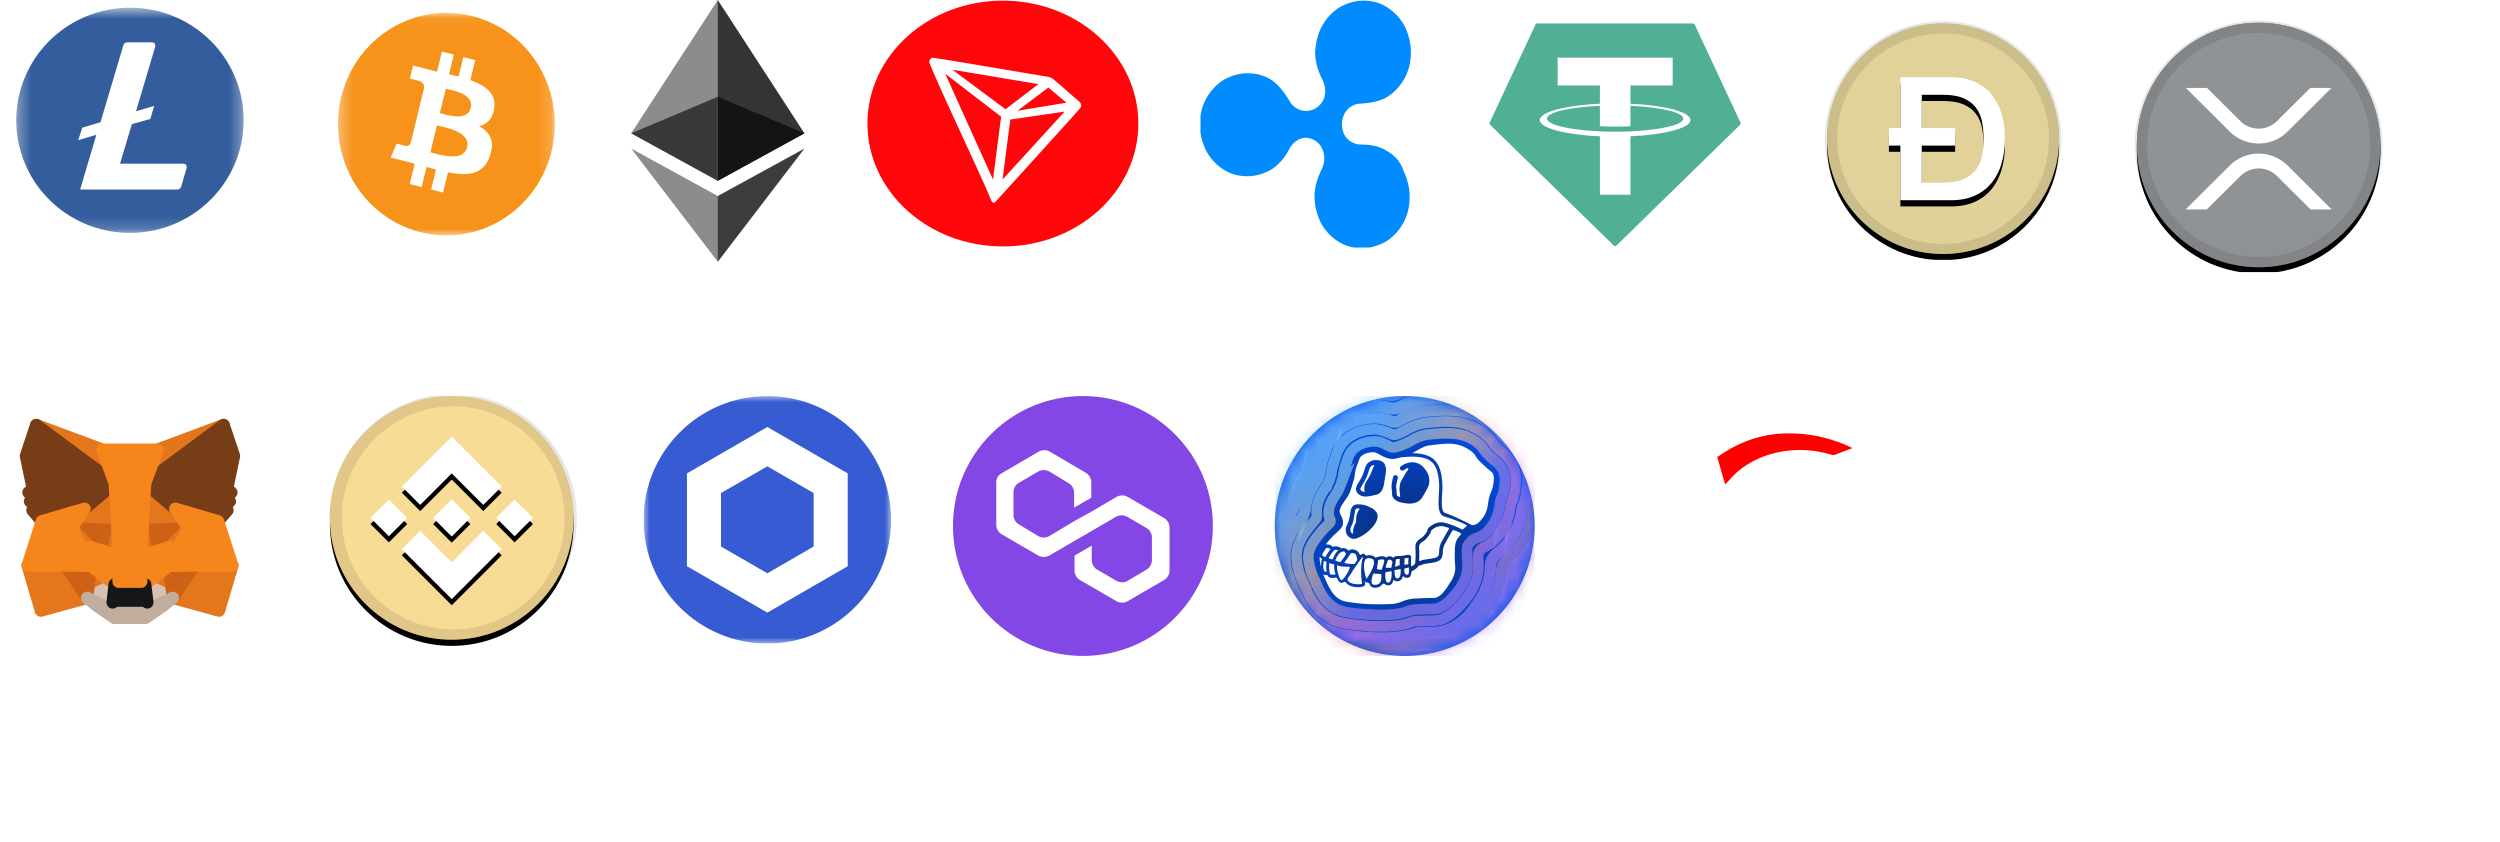 <svg xmlns="http://www.w3.org/2000/svg" width="202" height="68" fill="none"><mask id="a" width="19" height="19" x="1" y="0" maskUnits="userSpaceOnUse" style="mask-type:luminance"><path fill="#fff" d="M19.688.624H1.313V18.82h18.375V.624Z"/></mask><g mask="url(#a)"><path fill="#fff" d="M10.5 17.835c4.525 0 8.193-3.633 8.193-8.113 0-4.48-3.668-8.113-8.193-8.113-4.525 0-8.193 3.632-8.193 8.113 0 4.48 3.668 8.113 8.193 8.113Z"/><path fill="#345D9D" d="M10.5.624a9.252 9.252 0 0 0-5.104 1.533A9.118 9.118 0 0 0 2.012 6.24a9.015 9.015 0 0 0-.523 5.257 9.07 9.07 0 0 0 2.514 4.658 9.217 9.217 0 0 0 4.705 2.49c1.782.35 3.63.17 5.308-.518a9.169 9.169 0 0 0 4.123-3.35 9.034 9.034 0 0 0 1.549-5.055A8.995 8.995 0 0 0 19 6.248 9.065 9.065 0 0 0 17.023 3.3a9.166 9.166 0 0 0-2.966-1.975 9.24 9.24 0 0 0-3.504-.7H10.5Zm.156 9.406-.957 3.194h5.117a.259.259 0 0 1 .267.247v.084l-.445 1.52a.334.334 0 0 1-.334.242h-7.83l1.312-4.428-1.468.44.333-1.012 1.469-.44 1.846-6.213a.332.332 0 0 1 .334-.242h1.98a.26.26 0 0 1 .244.15c.014.03.022.063.023.096v.084l-1.558 5.243 1.469-.44-.312 1.057-1.49.418Z"/></g><mask id="b" width="18" height="19" x="27" y="1" maskUnits="userSpaceOnUse" style="mask-type:luminance"><path fill="#fff" d="M44.831 1.035H27.304v17.986h17.527V1.035Z"/></mask><g mask="url(#b)"><path fill="#F7931A" d="M44.57 12.204c-1.171 4.818-5.927 7.75-10.623 6.548-4.694-1.2-7.551-6.08-6.38-10.898 1.17-4.819 5.925-7.75 10.62-6.55 4.695 1.201 7.553 6.082 6.382 10.9Z"/><path fill="#fff" d="M39.933 8.747c.174-1.197-.714-1.84-1.928-2.27l.394-1.62-.962-.246-.383 1.578a39.071 39.071 0 0 0-.771-.186l.386-1.589-.961-.246-.394 1.62c-.21-.048-.415-.096-.614-.147v-.005l-1.326-.34-.255 1.054s.713.168.698.178c.39.1.46.364.448.574l-.448 1.847a.77.77 0 0 1 .1.033l-.102-.026-.629 2.587c-.047.122-.168.304-.44.235.009.014-.7-.18-.7-.18l-.477 1.13 1.251.32c.233.06.462.123.686.182l-.398 1.64.96.246.395-1.623c.262.073.517.14.766.204l-.392 1.615.961.246.398-1.637c1.64.319 2.873.19 3.393-1.332.418-1.225-.021-1.932-.884-2.393.628-.149 1.101-.573 1.228-1.45Zm-2.198 3.162c-.297 1.225-2.308.563-2.96.397l.528-2.173c.652.167 2.743.498 2.432 1.776Zm.298-3.18c-.272 1.115-1.945.549-2.488.41l.479-1.97c.543.138 2.291.398 2.009 1.56Z"/></g><g clip-path="url(#c)"><path fill="#343434" d="m57.998 0-.153.482v13.984l.153.142 6.998-3.837L57.998 0Z"/><path fill="#8C8C8C" d="M57.998 0 51 10.77l6.998 3.838V0Z"/><path fill="#3C3C3B" d="m57.998 15.837-.086.097v4.982l.086.233L65 12.002l-7.002 3.835Z"/><path fill="#8C8C8C" d="M57.998 21.149v-5.312L51 12.002l6.998 9.147Z"/><path fill="#141414" d="m57.998 14.608 6.998-3.837-6.998-2.95v6.787Z"/><path fill="#393939" d="m51 10.77 6.998 3.838V7.82L51 10.77Z"/></g><g clip-path="url(#d)"><path fill="#FF060A" d="M81.033 19.912c6.047 0 10.945-4.447 10.945-9.93S87.08.052 81.033.052c-6.047 0-10.945 4.447-10.945 9.93s4.902 9.93 10.945 9.93Z"/><path fill="#fff" d="M87.189 8.199c-.604-.508-1.443-1.282-2.122-1.83l-.042-.024a.896.896 0 0 0-.222-.115c-1.644-.278-9.293-1.577-9.44-1.56a.292.292 0 0 0-.117.039l-.038.028a.397.397 0 0 0-.105.155l-.008.023v.152c.86 2.175 4.26 9.298 4.931 10.974.042.115.118.329.26.34h.034c.075 0 .403-.392.403-.392s5.841-6.424 6.433-7.107c.075-.083.142-.175.2-.27a.368.368 0 0 0-.02-.222.504.504 0 0 0-.147-.191Zm-4.973.75 2.49-1.874 1.464 1.223-3.954.651Zm-.97-.123-4.29-3.192 6.945 1.163-2.654 2.03Zm.386.834 4.391-.643-5.02 5.49.63-4.847Zm-5.258-3.704L80.89 9.43l-.654 5.082-3.862-8.556Z"/></g><g clip-path="url(#e)"><path fill="#008CFF" d="M112.078 12.213c-.64-.426-1.379-.533-2.119-.533-.591 0-1.527-.427-1.527-1.653 0-.427.148-.854.443-1.174.296-.32.69-.48 1.084-.48.74-.053 1.479-.16 2.119-.533a4.146 4.146 0 0 0 1.429-1.547c.345-.64.493-1.333.493-2.08 0-.746-.197-1.44-.493-2.08a4.146 4.146 0 0 0-1.429-1.546c-.591-.374-1.232-.534-1.922-.534-.689 0-1.33.214-1.921.534a4.146 4.146 0 0 0-1.429 1.546c-.345.64-.493 1.334-.542 2.08 0 .8.246 1.547.591 2.24.296.587.444 1.654-.542 2.294a1.528 1.528 0 0 1-1.183.16 1.504 1.504 0 0 1-.936-.747c-.394-.64-.838-1.28-1.478-1.707-.591-.373-1.232-.533-1.922-.533s-1.33.213-1.922.533A4.152 4.152 0 0 0 97.443 8c-.344.64-.492 1.333-.492 2.08 0 .747.197 1.44.492 2.08.345.64.838 1.173 1.43 1.547.59.373 1.231.533 1.921.533s1.331-.213 1.922-.533A4.349 4.349 0 0 0 104.194 12c.296-.533 1.084-1.227 2.07-.64.345.213.591.587.69 1.013.098.427.049.854-.148 1.28-.345.694-.592 1.44-.592 2.24 0 .747.198 1.44.493 2.08.345.64.838 1.174 1.429 1.547.591.373 1.232.533 1.922.533s1.33-.213 1.922-.533a4.154 4.154 0 0 0 1.429-1.547c.345-.64.492-1.333.492-2.08 0-.746-.197-1.44-.492-2.08a2.78 2.78 0 0 0-1.331-1.6Z"/></g><path fill="#50AF95" fill-rule="evenodd" d="m124.069 1.982-3.701 7.922a.155.155 0 0 0-.012.095.146.146 0 0 0 .045.084l9.994 9.76a.15.15 0 0 0 .211 0l9.994-9.76a.159.159 0 0 0 .045-.084.163.163 0 0 0-.013-.094l-3.701-7.922a.146.146 0 0 0-.136-.089h-12.589a.144.144 0 0 0-.081.023.147.147 0 0 0-.056.065Z" clip-rule="evenodd"/><path fill="#fff" fill-rule="evenodd" d="M131.739 10.614c-.07.005-.427.026-1.224.026-.635 0-1.085-.019-1.243-.026-2.451-.107-4.28-.528-4.28-1.032s1.829-.925 4.28-1.033v1.645c.16.012.619.039 1.254.039.761 0 1.142-.032 1.21-.038V8.55c2.446.108 4.271.529 4.271 1.032s-1.824.924-4.271 1.031h.003Zm0-2.234V6.907h3.413V4.662h-9.293v2.245h3.412V8.38c-2.773.126-4.859.669-4.859 1.319 0 .65 2.086 1.191 4.859 1.318v4.718h2.467v-4.72c2.768-.126 4.85-.668 4.85-1.317 0-.65-2.081-1.191-4.85-1.318h.001Z" clip-rule="evenodd"/><g clip-path="url(#f)"><g filter="url(#g)"><path fill="#000" d="M157 20.523c5.178 0 9.375-4.17 9.375-9.314S162.178 1.896 157 1.896s-9.375 4.17-9.375 9.313c0 5.144 4.197 9.314 9.375 9.314Z"/></g><path fill="#C3A634" d="M157 20.523c5.178 0 9.375-4.17 9.375-9.314S162.178 1.896 157 1.896s-9.375 4.17-9.375 9.313c0 5.144 4.197 9.314 9.375 9.314Z"/><path fill="url(#h)" d="M157 20.523c5.178 0 9.375-4.17 9.375-9.314S162.178 1.896 157 1.896s-9.375 4.17-9.375 9.313c0 5.144 4.197 9.314 9.375 9.314Z" style="mix-blend-mode:soft-light"/><path stroke="#000" stroke-opacity=".097" d="M157 20.212c5.005 0 9.062-4.03 9.062-9.003 0-4.972-4.057-9.003-9.062-9.003-5.005 0-9.062 4.03-9.062 9.003 0 4.972 4.057 9.003 9.062 9.003Z"/><g filter="url(#i)"><path fill="#000" d="M155.28 10.347h2.696v1.419h-2.696v2.991h1.701c.673 0 1.223-.09 1.652-.271.429-.181.765-.432 1.009-.752.245-.32.411-.695.498-1.127.088-.43.132-.897.132-1.398 0-.5-.044-.967-.132-1.398a2.704 2.704 0 0 0-.498-1.127c-.244-.32-.58-.57-1.009-.752-.429-.18-.979-.27-1.652-.27h-1.701v2.685Zm-1.729 1.419h-.926v-1.42h.926V6.243h4.093c.756 0 1.411.13 1.964.39a3.65 3.65 0 0 1 1.355 1.064c.35.45.611.976.781 1.58a7.06 7.06 0 0 1 .256 1.933 7.06 7.06 0 0 1-.256 1.934 4.555 4.555 0 0 1-.781 1.58 3.65 3.65 0 0 1-1.355 1.064c-.553.26-1.208.39-1.964.39h-4.093v-4.411Z"/></g><path fill="#fff" d="M155.28 10.347h2.696v1.419h-2.696v2.991h1.701c.673 0 1.223-.09 1.652-.271.429-.181.765-.432 1.009-.752.245-.32.411-.695.498-1.127.088-.43.132-.897.132-1.398 0-.5-.044-.967-.132-1.398a2.704 2.704 0 0 0-.498-1.127c-.244-.32-.58-.57-1.009-.752-.429-.18-.979-.27-1.652-.27h-1.701v2.685Zm-1.729 1.419h-.926v-1.42h.926V6.243h4.093c.756 0 1.411.13 1.964.39a3.65 3.65 0 0 1 1.355 1.064c.35.45.611.976.781 1.58a7.06 7.06 0 0 1 .256 1.933 7.06 7.06 0 0 1-.256 1.934 4.555 4.555 0 0 1-.781 1.58 3.65 3.65 0 0 1-1.355 1.064c-.553.26-1.208.39-1.964.39h-4.093v-4.411Z"/></g><g clip-path="url(#j)"><g filter="url(#k)"><path fill="#000" d="M182.5 21.599c5.437 0 9.844-4.425 9.844-9.883 0-5.458-4.407-9.883-9.844-9.883-5.437 0-9.844 4.425-9.844 9.883 0 5.458 4.407 9.883 9.844 9.883Z"/></g><path fill="#23292F" d="M182.5 21.599c5.437 0 9.844-4.425 9.844-9.883 0-5.458-4.407-9.883-9.844-9.883-5.437 0-9.844 4.425-9.844 9.883 0 5.458 4.407 9.883 9.844 9.883Z"/><path fill="url(#l)" d="M182.5 21.599c5.437 0 9.844-4.425 9.844-9.883 0-5.458-4.407-9.883-9.844-9.883-5.437 0-9.844 4.425-9.844 9.883 0 5.458 4.407 9.883 9.844 9.883Z" style="mix-blend-mode:soft-light"/><path stroke="#000" stroke-opacity=".097" d="M182.5 21.27c5.255 0 9.516-4.278 9.516-9.554 0-5.276-4.261-9.553-9.516-9.553s-9.516 4.277-9.516 9.553c0 5.276 4.261 9.554 9.516 9.554Z"/><path fill="#fff" d="M186.676 7.104h1.707l-3.553 3.533a3.31 3.31 0 0 1-4.66 0l-3.555-3.533h1.709l2.7 2.683c.814.81 2.136.81 2.95 0l2.702-2.683ZM178.303 16.925h-1.709l3.576-3.553a3.31 3.31 0 0 1 4.66 0l3.576 3.553h-1.709l-2.72-2.705a2.094 2.094 0 0 0-2.951 0l-2.723 2.705Z"/></g><path fill="#E2761B" stroke="#E2761B" stroke-linecap="round" stroke-linejoin="round" d="m18.067 34.34-6.559 4.871 1.213-2.874 5.346-1.997Z"/><path fill="#E4761B" stroke="#E4761B" stroke-linecap="round" stroke-linejoin="round" d="m2.926 34.34 6.506 4.917-1.153-2.92-5.353-1.997Zm12.781 11.29-1.747 2.677 3.738 1.028 1.074-3.645-3.065-.06Zm-13.473.06 1.068 3.645 3.737-1.028-1.746-2.676-3.059.06Z"/><path fill="#E4761B" stroke="#E4761B" stroke-linecap="round" stroke-linejoin="round" d="m6.829 41.11-1.042 1.575 3.711.164-.132-3.987-2.537 2.247Zm7.336 0-2.57-2.295-.087 4.034 3.705-.164-1.048-1.576Zm-7.126 7.197 2.228-1.088-1.924-1.502-.304 2.59Zm4.687-1.088 2.234 1.088-.31-2.59-1.924 1.502Z"/><path fill="#D7C1B3" stroke="#D7C1B3" stroke-linecap="round" stroke-linejoin="round" d="m13.96 48.307-2.234-1.088.178 1.457-.02.613 2.076-.982Zm-6.92 0 2.076.982-.013-.613.164-1.457-2.227 1.088Z"/><path fill="#233447" stroke="#233447" stroke-linecap="round" stroke-linejoin="round" d="m9.149 44.754-1.859-.547 1.312-.6.547 1.147Zm2.696 0 .547-1.147 1.318.6-1.865.547Z"/><path fill="#CD6116" stroke="#CD6116" stroke-linecap="round" stroke-linejoin="round" d="m7.04 48.307.316-2.676-2.063.06 1.747 2.616Zm6.604-2.676.317 2.676 1.746-2.617-2.063-.06Zm1.569-2.946-3.704.164.342 1.905.547-1.147 1.319.6 1.496-1.522ZM7.29 44.207l1.318-.6.54 1.147.35-1.905-3.71-.164 1.502 1.522Z"/><path fill="#E4751F" stroke="#E4751F" stroke-linecap="round" stroke-linejoin="round" d="m5.787 42.685 1.556 3.032-.053-1.51-1.503-1.522Zm7.93 1.522-.066 1.51 1.562-3.032-1.496 1.522ZM9.497 42.85l-.35 1.905.436 2.248.099-2.96-.185-1.193Zm2.01 0-.178 1.187.08 2.966.441-2.248-.343-1.905Z"/><path fill="#F6851B" stroke="#F6851B" stroke-linecap="round" stroke-linejoin="round" d="m11.851 44.754-.441 2.248.316.217 1.925-1.502.066-1.51-1.866.547Zm-4.561-.547.053 1.51 1.924 1.502.317-.217-.435-2.248-1.859-.547Z"/><path fill="#C0AD9E" stroke="#C0AD9E" stroke-linecap="round" stroke-linejoin="round" d="m11.884 49.29.02-.614-.165-.145H9.254l-.151.145.013.613-2.076-.982.725.593 1.47 1.022h2.524l1.476-1.022.726-.593-2.077.982Z"/><path fill="#161616" stroke="#161616" stroke-linecap="round" stroke-linejoin="round" d="m11.726 47.22-.317-.218H9.585l-.317.217-.164 1.457.151-.145h2.485l.165.145-.178-1.457Z"/><path fill="#763D16" stroke="#763D16" stroke-linecap="round" stroke-linejoin="round" d="m18.344 39.527.56-2.689-.837-2.498-6.34 4.706 2.438 2.063 3.447 1.009.765-.89-.33-.237.527-.481-.408-.317.527-.402-.35-.264ZM2.096 36.838l.56 2.69-.355.263.527.402-.402.317.527.48-.33.238.758.89 3.448-1.009 2.439-2.063-6.341-4.706-.83 2.498Z"/><path fill="#F6851B" stroke="#F6851B" stroke-linecap="round" stroke-linejoin="round" d="m17.612 42.118-3.447-1.009 1.048 1.576-1.562 3.032 2.056-.027h3.065l-1.16-3.572ZM6.829 41.109 3.38 42.118 2.234 45.69h3.059l2.05.027-1.556-3.032 1.042-1.576Zm4.68 1.74.217-3.803 1.002-2.709h-4.45l.99 2.71.23 3.802.08 1.2.006 2.953h1.825l.014-2.953.085-1.2Z"/><g clip-path="url(#m)"><g filter="url(#n)"><path fill="#000" d="M36.5 51.688c5.437 0 9.844-4.408 9.844-9.844 0-5.437-4.407-9.844-9.844-9.844-5.437 0-9.844 4.407-9.844 9.844 0 5.436 4.407 9.843 9.844 9.843Z"/></g><path fill="#F3BA2F" d="M36.5 51.688c5.437 0 9.844-4.408 9.844-9.844 0-5.437-4.407-9.844-9.844-9.844-5.437 0-9.844 4.407-9.844 9.844 0 5.436 4.407 9.843 9.844 9.843Z"/><path fill="url(#o)" d="M36.5 51.688c5.437 0 9.844-4.408 9.844-9.844 0-5.437-4.407-9.844-9.844-9.844-5.437 0-9.844 4.407-9.844 9.844 0 5.436 4.407 9.843 9.844 9.843Z" style="mix-blend-mode:soft-light"/><path stroke="#000" stroke-opacity=".097" d="M36.5 51.36a9.516 9.516 0 1 0 0-19.031 9.516 9.516 0 0 0 0 19.03Z"/><g filter="url(#p)"><path fill="#000" d="m33.951 40.797 2.549-2.55 2.55 2.55 1.483-1.482L36.5 35.28l-4.032 4.032 1.483 1.483Zm-4.014 1.047 1.484-1.484 1.483 1.483-1.483 1.484-1.483-1.483Zm4.014 1.047L36.5 45.44l2.55-2.55 1.484 1.482-4.034 4.034-4.032-4.032-.002-.002 1.485-1.481Zm6.145-1.047 1.483-1.483 1.483 1.483-1.483 1.483-1.483-1.483Zm-2.092-.001h.002l-.001.001L36.5 43.35l-1.504-1.503-.002-.002.002-.002.264-.264.128-.128 1.112-1.112 1.505 1.505Z"/></g><path fill="#fff" d="m33.951 40.797 2.549-2.55 2.55 2.55 1.483-1.482L36.5 35.28l-4.032 4.032 1.483 1.483Zm-4.014 1.047 1.484-1.484 1.483 1.483-1.483 1.484-1.483-1.483Zm4.014 1.047L36.5 45.44l2.55-2.55 1.484 1.482-4.034 4.034-4.032-4.032-.002-.002 1.485-1.481Zm6.145-1.047 1.483-1.483 1.483 1.483-1.483 1.483-1.483-1.483Zm-2.092-.001h.002l-.001.001L36.5 43.35l-1.504-1.503-.002-.002.002-.002.264-.264.128-.128 1.112-1.112 1.505 1.505Z"/></g><g clip-path="url(#q)"><mask id="r" width="20" height="20" x="52" y="32" maskUnits="userSpaceOnUse" style="mask-type:luminance"><path fill="#fff" d="M72 32H52v20h20V32Z"/></mask><g mask="url(#r)"><path fill="#375BD2" d="M62 52c5.523 0 10-4.477 10-10s-4.477-10-10-10-10 4.477-10 10 4.477 10 10 10Z"/><path fill="#fff" d="m62 34.5-6.495 3.75v7.5L62 49.5l6.495-3.75v-7.5L62 34.5Zm3.743 9.661L62 46.321l-3.743-2.16v-4.322L62 37.679l3.743 2.16v4.322Z"/></g></g><g clip-path="url(#s)"><path fill="#8247E5" d="M87.5 53C93.299 53 98 48.299 98 42.5S93.299 32 87.5 32 77 36.701 77 42.5 81.701 53 87.5 53Z"/><path fill="#fff" d="M91.1 40.14c-.255-.146-.584-.146-.877 0l-2.047 1.206-1.388.768-2.011 1.206a.933.933 0 0 1-.877 0l-1.572-.95a.892.892 0 0 1-.44-.768v-1.827a.9.9 0 0 1 .44-.768l1.572-.914c.255-.146.584-.146.877 0l1.572.95a.89.89 0 0 1 .438.768v1.206l1.39-.804v-1.242a.901.901 0 0 0-.44-.768l-2.924-1.718c-.255-.146-.584-.146-.877 0l-2.997 1.754a.804.804 0 0 0-.439.731v3.436a.9.9 0 0 0 .439.768l2.96 1.718c.256.146.585.146.878 0l2.01-1.17 1.39-.804 2.01-1.17c.255-.146.584-.146.877 0l1.572.914a.89.89 0 0 1 .438.768v1.827a.9.9 0 0 1-.438.768l-1.536.914c-.255.146-.584.146-.877 0l-1.572-.914a.89.89 0 0 1-.438-.768v-1.17l-1.39.805v1.205a.9.9 0 0 0 .439.768l2.96 1.718a.933.933 0 0 0 .878 0l2.96-1.718a.89.89 0 0 0 .44-.768v-3.472a.902.902 0 0 0-.44-.768L91.1 40.14Z"/></g><g clip-path="url(#t)"><path fill="url(#u)" d="M124 42.5c0-5.804-4.707-10.5-10.5-10.5-5.804 0-10.5 4.696-10.5 10.5 0 5.793 4.696 10.5 10.5 10.5 5.793 0 10.5-4.707 10.5-10.5Z"/><path fill="#fff" d="M120.639 39.219c-.045.26-.09.384-.158.52a2.878 2.878 0 0 0-.204.69c-.022.136-.045.25-.056.34v.011c-.023.147-.034.25-.091.419a1.905 1.905 0 0 1-.316.634c-.159.203-.419.554-.77.6-.034 0-.09 0-.124-.012-.996-.51-1.845-.883-2.139-.962-.339-.102-.294-.849-.26-1.505.023-.294.034-.577.023-.814-.046-.838-.193-1.743-.917-2.184-.43-.26-.996-.34-1.527-.34.101-.045.203-.113.328-.18.317-.182.701-.408 1.097-.453.125-.011.249-.023.374-.045.78-.091 1.459-.17 2.172.079.328.113.984.475 1.154.826.125.237.328.43.724.803.215.192.351.306.453.396.147.113.17.147.215.226.136.272.09.555.022.95ZM117.03 42.647c.046.011.068.068.034.113-.102.159-.226.385-.373.645-.068.125-.136.25-.192.34-.193.328-.204.61-.215.826-.012.237-.023.34-.17.43-.113.079-.238.101-1.052.226a.644.644 0 0 0-.261.08c-.011.01-.034.01-.045.022-.045.022-.09-.023-.09-.068.011-.113.011-.26.011-.453v-.034c0-.158 0-.294-.011-.396-.012-.203-.012-.294.045-.384.068-.114.124-.148.204-.204.124-.08.294-.181.531-.52.136-.182.159-.283.181-.363.012-.033.012-.045.113-.124.102-.08.43-.328.849-.26.136.022.283.068.441.124ZM113.783 46.404c-.022.022-.034.033-.068.033-.09 0-.147-.022-.181-.067-.079-.102-.068-.306-.056-.43l.35-.09c.023.191.034.452-.045.553ZM113.806 45.159c-.012.045-.012.102-.012.17v.26a1.005 1.005 0 0 1-.316.034V45.329c0-.068 0-.17.011-.204a.332.332 0 0 0 .102-.023c.068-.01.169-.034.226-.022 0 .022 0 .056-.011.079ZM113.172 46.302c-.011.18-.068.396-.237.43-.08.011-.114-.012-.136-.034-.113-.102-.125-.419-.113-.645.079 0 .169-.011.282-.034.068-.011.136-.034.193-.045.011.09.022.203.011.328ZM113.093 45.668l-.374.136c.023-.147.045-.35.057-.487.011-.09.034-.124.045-.135 0 0 .011-.012.023-.012h.022l.238-.011c-.011.113-.011.362-.011.51ZM112.482 45.555a1.777 1.777 0 0 0-.057.328l-.464-.011c.023-.147.068-.294.102-.408.046-.113.079-.203.125-.226.045-.023.147-.034.215.023.102.068.124.17.079.294ZM112.312 46.992c-.034.045-.079.08-.124.08-.057.01-.091-.012-.125-.035-.147-.136-.136-.577-.124-.792.192-.045.407-.079.509-.09 0 .17.011.633-.136.837ZM111.701 45.85a.937.937 0 0 0-.056.169c-.057.023-.227 0-.396-.034l.113-.735c.192-.057.418-.068.464-.012.079.08-.068.453-.125.611ZM111.486 47.094c-.09.113-.226.17-.418.158-.136 0-.181-.056-.204-.09-.102-.17 0-.566.102-.815l.633.034a.657.657 0 0 1 .012.158c.011.193-.012.419-.125.555Z"/><path fill="#fff" d="M116.736 41.742c-.577-.158-.52-.996-.475-1.81.011-.283.034-.555.023-.781-.046-.758-.17-1.584-.781-1.958-.656-.395-1.731-.305-2.387-.226-.238.068-.464.125-.645.113-.385-.022-.691-.18-.962-.328-.204-.113-.385-.215-.566-.215h-.023c-.509.034-.746.159-.961.351-.057.045-.125.181-.34.803-.113.317-.124.487-.147.645-.022.147-.034.306-.113.543a4.477 4.477 0 0 0-.136.43c-.102.351-.192.634-.441.973-.034.034-.068.102-.113.159-.057.09-.125.203-.226.328-.068.09-.215.43-.204.532.011.17.068.271.124.384.057.113.136.25.147.442v.034c.023.294-.022.44-.577.939a6.07 6.07 0 0 0-.78.848c-.012.023 0 .046.034.046h.113a.546.546 0 0 1 .362.17c.011.022.045.022.068.01a.604.604 0 0 1 .283-.022.522.522 0 0 1 .316.124c.023.023.057.034.091.023a.485.485 0 0 1 .283.011.4.4 0 0 1 .181.125.12.12 0 0 0 .136.023c.022-.012.056-.035.09-.046a.528.528 0 0 1 .373.023c.057.023.114.034.17.08a.543.543 0 0 1 .193.26c.022.056.101.078.147.033.09-.068.158-.079.226-.056a.149.149 0 0 1 .079.068c.034.045.091.09.136.067a.813.813 0 0 1 .588.068c.057.034.125.08.159.147v-.033c0-.012.011-.023.022-.035l.034-.01c.091-.035.566-.17.747.022.011.011.023.011.034 0 .023-.023.045-.045.057-.045.124-.068.328-.08.463.045.023.023.068.011.091-.011a.089.089 0 0 1 .045-.046c.045-.045.113-.056.181-.056l.261-.012c.067 0 .271-.022.328-.034h.011a.335.335 0 0 0 .09-.022c.125-.023.272-.057.385 0 .113.056.102.18.091.294 0 .045-.012.09-.012.136v.068c0 .102 0 .192-.011.26l.011.056v.012c.012.045.068.079.102.045a.93.93 0 0 0 .215-.17v-.011c0-.011.011-.034.023-.08.011-.101.034-.293.034-.69v-.045c0-.147 0-.271-.012-.373-.011-.215-.022-.385.091-.554.102-.17.204-.227.305-.295.114-.068.238-.147.453-.44.102-.148.113-.205.124-.25.023-.113.057-.18.227-.294.136-.102.532-.407 1.075-.317.181.034.464.125.758.238.011 0 .022.011.034.011h.011c.26.102.498.215.668.306.034.022.079.01.113-.023.056-.068.113-.102.169-.147.023-.011.046-.023.057-.034.011 0 .011-.011.011-.011.046-.034.046-.125-.011-.148a11.08 11.08 0 0 0-1.72-.667Zm-5.453.17c-.182.77-1.381 1.629-1.924 1.629h-.034c-.011 0-.023 0-.034-.011h-.022a.906.906 0 0 1-.34-.204.596.596 0 0 1-.147-.238c0-.01-.011-.034-.011-.045a.788.788 0 0 1 .045-.566c.011-.033.034-.067.045-.101 0-.012.012-.023.012-.034.011-.034.022-.057.033-.08.012-.045.034-.079.046-.101 0-.012.011-.023.011-.034.034-.09.034-.125.045-.159 0-.022.012-.068.023-.113.034-.147.056-.271.068-.373.022-.193.056-.362.158-.52.023-.023.034-.046.057-.069l.022-.022.023-.023c.023-.023.057-.034.079-.045.012 0 .023-.011.034-.011.023-.012.045-.012.068-.023.102-.023.215-.023.351-.011.147.01.283.033.396.067.102.023.192.057.26.091.011 0 .011.011.023.011.011.012.022.012.045.023s.034.011.057.023c.022.01.045.022.067.034l.023.01a.991.991 0 0 1 .294.193c.012.011.023.011.023.023l.022.022c.238.204.227.487.182.657Zm.565-2.93-.022.135c-.057.317-.181.747-.634.86-.441.102-.543.124-.849.147h-.022c-.227 0-.668-.147-.747-.498-.045-.226.057-.396.215-.667.023-.046.057-.09.091-.148.226-.373.305-.645.373-.86.068-.214.124-.384.271-.531a.434.434 0 0 1 .114-.09c.022-.023.056-.035.09-.057.045-.023.091-.034.136-.057.102-.034.215-.045.317-.045.215 0 .43.056.577.18.068.057.169.16.226.487.023.17-.023.476-.136 1.143Zm3.248.904c-.159.272-.238.419-.374.532-.271.227-.577.272-.837.272-.181 0-.34-.034-.441-.045-.272-.046-.758-.136-.928-.532-.034-.08-.034-.125-.034-.193 0-.056 0-.17-.034-.407v-.011a1.533 1.533 0 0 1 0-.396v-.023c.09-.475.124-.543.136-.588a.186.186 0 0 1 .26-.08c.09.046.124.159.09.25-.011.022-.033.124-.113.497v.023c-.022.102-.011.18 0 .283v.011c.034.272.034.385.034.453V39.976c.034.08.102.125.181.17.057.023.113-.022.102-.079-.079-.418-.079-.905.079-1.21l.238-.419a.09.09 0 0 0 .023-.045c.011-.011.011-.023.022-.034.045-.068.079-.125.113-.181 0-.011.012-.011.012-.023l.011-.011c.011-.011.011-.023.023-.034 0 0 0-.011.011-.011l.011-.012c0-.011.012-.011.012-.022.033-.045.067-.09.09-.136.045-.057-.011-.125-.068-.102-.158.068-.26.147-.283.159a.186.186 0 0 1-.271-.034.187.187 0 0 1 .034-.272c.102-.08.622-.453 1.244-.283.453.125.679.475.77.6.068.102.294.419.283.871 0 .328-.136.577-.396 1.018Z"/><path fill="#fff" d="M111.045 37.567c-.034.08-.068.17-.113.271-.091.238-.204.51-.261.611-.09.17-.158.283-.215.363a1.454 1.454 0 0 0-.158.294 1.226 1.226 0 0 0-.034.645c-.125-.012-.317-.09-.339-.204-.012-.08.033-.158.169-.396.023-.045.057-.102.091-.147.237-.407.339-.713.407-.94.079-.237.113-.339.238-.43a.925.925 0 0 1 .215-.067ZM110.807 46.12c-.136.272-.294.521-.396.646-.09-.227-.237-.758-.192-1.177v-.034a.712.712 0 0 1 .113-.35c.045-.069.158-.103.283-.103.09 0 .192.023.283.068.045.023.113.08.113.227.023.203-.079.475-.204.724Z"/><path fill="#fff" d="M118.049 43.1c.011.011.011.022.011.034-.034.079-.091.136-.147.203-.068.08-.147.17-.215.317-.102.204-.136.385-.147.86-.023.554 0 .86.022 1.086.012.215.023.351-.011.566-.079.43-.26.713-.498 1.075-.294.453-.588.916-1.086 1.063-.045.012-.045.012-.181.012-.113 0-.306 0-.656.011-.657.023-.985.034-1.256.09-.294.057-.441.125-.6.182-.136.056-.26.102-.498.158-.147.034-.362.057-1.097.068-.77 0-1.234 0-1.833-.068-.838-.09-1.256-.147-1.539-.294-.656-.35-.939-.985-1.392-2.025 0-.012.012-.023.023-.023l.068.034a.12.12 0 0 0 .056.011.277.277 0 0 0 .136 0c.011 0 .011 0 .023-.011.011 0 .022 0 .022.011a.38.38 0 0 0 .159.193c.079.045.17.045.249.045.09 0 .181-.011.271-.023.046 0 .091.023.113.057.08.203.181.34.34.362h.034c.034 0 .09-.011.158-.057.057-.045.147-.011.193.046.034.056.079.09.124.124.158.158.543.238.86.238.17 0 .328-.023.419-.068.135-.068.135-.159.124-.204l-.034-.215c0-.011.011-.011.011 0 .023.045.046.09.102.102h.023c.09 0 .226.034.249.113.011.045.034.08.056.124.057.08.159.181.374.193h.011c.249 0 .441-.08.566-.238.011-.011.011-.022.022-.034.046-.068.181-.068.238-.011.068.057.147.09.238.09h.045a.399.399 0 0 0 .283-.17.77.77 0 0 0 .102-.237c.011-.023.045-.034.067-.011.046.045.125.09.238.09.023 0 .057 0 .091-.01.215-.046.328-.227.373-.42 0-.01.011-.01.011 0a.411.411 0 0 0 .328.148h.023c.091 0 .17-.046.226-.114.068-.09.091-.226.102-.35 0-.034.023-.068.068-.09.181-.08.407-.25.475-.363 0 0 0-.011.012-.011.011-.034.045-.057.067-.057.148-.023.204-.056.261-.08a.658.658 0 0 1 .192-.056c.826-.124.984-.158 1.165-.271.272-.181.283-.43.295-.668.011-.203.022-.43.181-.701.056-.102.124-.215.192-.351.125-.226.294-.543.419-.713a.074.074 0 0 1 .102-.023c.282.102.531.215.577.26Z"/><path fill="#fff" d="M110.015 45.566a5.497 5.497 0 0 0-.011 1.166c.011.136.034.282.057.43-.034.022-.159.056-.363.045-.294-.011-.588-.08-.678-.181l-.012-.012c-.068-.056-.124-.101-.124-.203 0-.034.011-.068.045-.125a.395.395 0 0 0 .068-.101c.045-.068.113-.148.181-.26.192-.318.26-.42.351-.544.011-.011.011-.022.022-.034.057-.068.114-.158.215-.305.068-.102.125-.193.181-.26.08-.114.136-.17.17-.204 0 .045-.011.113-.023.18-.045.137-.067.261-.079.408ZM109.868 41.108c0 .012 0 .012 0 0-.045.057-.09.125-.147.238-.147.317-.147.498-.147.645 0 .08 0 .136-.023.203a.619.619 0 0 1-.067.159c-.08.192-.193.441-.148.78a.725.725 0 0 1-.192-.146c0-.023-.011-.034-.011-.057a.485.485 0 0 1 .022-.328c.181-.407.204-.51.215-.622 0-.023.012-.046.012-.08a3.96 3.96 0 0 0 .068-.407c.022-.17.045-.283.101-.362.023-.034.08-.045.159-.045.034 0 .068 0 .113.011h.011l.034.011ZM109.642 45.148a.924.924 0 0 0-.068-.295s-.011-.022-.011-.034c-.012-.01-.012-.022-.023-.034l-.011-.01c-.012-.012-.012-.012-.023-.012l-.011-.011c-.011 0-.011-.012-.023-.012h-.011c-.057-.022-.113-.045-.181-.056H109.223c-.011 0-.022.011-.045.011-.011 0-.011.011-.023.011l-.011.012-.023.022-.011.012v.01l-.068.103c-.056.079-.113.17-.169.249-.057.079-.102.147-.159.226-.034.045-.056.08-.09.124 0 .012-.012.012-.012.023.034.011.068.011.102.023.079.011.159.022.226.034.159.022.329.034.487.022h.023c.034-.056.09-.124.147-.215.034-.045.068-.09.09-.136-.034-.01-.045-.045-.045-.067ZM109.065 45.815c-.011.125-.147.442-.362.747-.181.249-.294.317-.317.317-.09-.012-.17-.226-.238-.441-.022-.091-.056-.17-.067-.25-.046-.158-.057-.384-.046-.52.181.102.498.125.951.125.022.01.056.01.079.022ZM108.748 44.797a8.352 8.352 0 0 1-.238.35c-.045.057-.079.114-.124.17-.023.034-.057.068-.079.102-.068-.011-.125-.034-.193-.045-.056-.011-.101-.034-.158-.057-.011 0-.023-.01-.034-.01-.011-.012-.023-.035-.034-.046.023-.034.034-.08.057-.113.034-.068.068-.136.113-.204.068-.113.147-.238.271-.317.012 0 .012-.011.023-.011a.573.573 0 0 1 .147-.057h.091c.011 0 .022.012.045.012 0 0 .011 0 .011.011.012.011.023.011.034.023-.022-.012.023.034.023.022.022.068.034.102.045.17ZM108.137 44.469a1.158 1.158 0 0 0-.328.441l-.136.272c0 .01-.011.022-.011.022a1.773 1.773 0 0 1-.125-.034c-.045-.011-.09-.034-.136-.045-.022-.011-.034-.023-.056-.034.045-.08.09-.158.147-.238.068-.101.147-.215.226-.305.034-.034.068-.08.102-.102.045-.023.09-.023.147-.011.057 0 .113 0 .158.022-.011 0 0 .012.012.012ZM107.911 46.392l-.023.023h-.011c-.034 0-.068.011-.102.011-.068 0-.136.011-.204 0a.126.126 0 0 1-.09-.034c-.023-.034-.034-.102-.046-.147a2.75 2.75 0 0 1-.022-.747c.124.046.26.08.396.102-.034.227.022.555.045.645.034.045.045.102.057.147ZM107.503 44.39a3.025 3.025 0 0 0-.305.44c-.034.057-.08.125-.113.193a.585.585 0 0 1-.215-.125c-.012-.01-.034-.022-.046-.033 0 0-.011 0-.011-.012.011-.034.034-.056.034-.079a.622.622 0 0 1 .079-.147c.057-.09.113-.18.181-.271.023-.034.045-.068.091-.08.034-.01.079 0 .113 0a.375.375 0 0 1 .192.113ZM106.632 44.99c.011-.012 0-.012 0 0 .045.045.079.078.125.112.022.012.034.034.056.046v.011a2.655 2.655 0 0 0-.079.6c0 .011-.011.011-.011 0-.057-.238-.125-.623-.091-.77ZM107.187 45.408c-.023.17-.034.34-.023.51 0 .09.011.18.023.282h-.091l-.045-.023c-.023-.011-.046-.045-.068-.079a.519.519 0 0 1-.057-.26c-.011-.17.012-.35.046-.52a.724.724 0 0 0 .09.033c.045.023.079.046.125.057Z"/><mask id="v" width="21" height="21" x="103" y="32" maskUnits="userSpaceOnUse" style="mask-type:luminance"><path fill="#fff" d="M124 42.5c0-5.804-4.707-10.5-10.5-10.5-5.804 0-10.5 4.696-10.5 10.5 0 5.793 4.696 10.5 10.5 10.5 5.793 0 10.5-4.707 10.5-10.5Z"/></mask><g stroke-miterlimit="10" mask="url(#v)" opacity=".8"><path stroke="url(#w)" stroke-width="1.055" d="M111.644 54.233a28.38 28.38 0 0 1-2.104-.09l-.17-.012-.17-.022a8.675 8.675 0 0 0-.271-.034c-.589-.068-1.686-.181-2.897-.747l-.192-.09-.17-.102c-2.331-1.313-3.191-3.27-3.666-4.322-.034-.068-.068-.148-.102-.227a8.792 8.792 0 0 1-.509-1.324l-.022-.09-.023-.09c-.339-1.2-.419-2.23-.272-3.26.159-1.029.532-1.957 1.2-2.941l.339-.554a1.43 1.43 0 0 0 .147-.363c.261-1.29.849-2.206 1.143-2.647a8.303 8.303 0 0 1 .396-1.562l.023-.079.034-.079c0-.011.011-.034.022-.068.136-.396.442-1.312 1.222-2.285l.294-.34.306-.271a6.915 6.915 0 0 1 2.693-1.517 7.306 7.306 0 0 1 1.72-.305h.135c.102 0 .204-.011.295-.011.362 0 .724.034 1.086.09.226.034.452.012.667-.08a7.667 7.667 0 0 1 1.935-.52c.057-.01.102-.01.147-.022.102-.011.272-.034.476-.057.35-.034.893-.079 1.47-.079 1.143 0 2.128.147 3.01.453l.079.022.068.023c1.946.735 2.931 1.765 3.644 2.659l.033.045.102.09a6.867 6.867 0 0 1 1.618 1.811l.136.215.113.226c.951 1.935.645 3.734.532 4.402l-.011.034a8.12 8.12 0 0 1-.385 1.46c-.068.452-.17.904-.317 1.334a7.794 7.794 0 0 1-1.097 2.161 7.773 7.773 0 0 1-.928 1.087.72.72 0 0 0-.226.44c-.012.103-.034.205-.046.306a8.197 8.197 0 0 1-1.199 2.953l-.803 1.155c-.973 1.21-2.128 2.002-3.519 2.432l-.34.102-.362.068a6.76 6.76 0 0 1-1.267.113H115.31c-.158 0-.317.034-.475.08-.928.293-1.946.43-3.191.43Z" opacity=".8"/><path stroke="url(#x)" stroke-width="1.055" d="M111.644 53.43c-.735 0-1.448-.045-2.036-.09l-.136-.012-.136-.023a21.22 21.22 0 0 0-.294-.033c-.577-.057-1.528-.17-2.591-.668l-.158-.08-.148-.078c-2.07-1.143-2.828-2.852-3.281-3.87-.034-.068-.068-.159-.113-.238a7.791 7.791 0 0 1-.464-1.199l-.023-.08-.022-.067c-.294-1.075-.374-1.98-.238-2.874.136-.883.475-1.709 1.064-2.569l.441-.712c.079-.125.136-.272.159-.419.214-1.222.792-2.082 1.052-2.478l.034-.045.011-.023c0-.011.011-.022.011-.034.012-.056.034-.102.046-.147.067-.498.192-.995.362-1.47l.022-.069.023-.068c.011-.022.011-.045.034-.113a6.029 6.029 0 0 1 1.063-1.991l.249-.294.249-.227a5.9 5.9 0 0 1 2.331-1.312 6.262 6.262 0 0 1 1.516-.26h.113c.091 0 .17-.012.249-.012.374 0 .736-.101 1.098-.034.283.057.566.023.826-.09.486-.215 1.143-.294 1.889-.396.057-.011.102-.011.136-.023.102-.01.26-.034.441-.045.329-.034.838-.068 1.392-.068 1.041 0 1.924.136 2.704.396l.068.023.057.022c1.72.657 2.568 1.517 3.236 2.365.034.046.079.09.09.113l.012.012.124.113.011.023a5.845 5.845 0 0 1 1.437 1.595l.114.18.09.193c.815 1.663.566 3.191.453 3.836l-.012.034a7.288 7.288 0 0 1-.373 1.38c-.057.43-.158.86-.294 1.268a7.302 7.302 0 0 1-.973 1.912c-.283.407-.623.78-.985 1.108a.935.935 0 0 0-.305.6l-.068.498a7.055 7.055 0 0 1-1.086 2.636l-.657.95c-.871 1.12-1.9 1.845-3.145 2.23l-.283.09-.305.057a5.147 5.147 0 0 1-1.098.09H115.118c-.17.012-.339.034-.509.09-.826.272-1.788.397-2.965.397Z" opacity=".8"/><path stroke="url(#y)" stroke-width=".989" d="M111.644 52.49c-.701 0-1.391-.044-1.968-.09l-.114-.011-.113-.011a32.03 32.03 0 0 0-.328-.034c-.543-.057-1.369-.147-2.297-.589l-.124-.056-.113-.068c-1.777-.996-2.433-2.467-2.863-3.44l-.113-.26a6.672 6.672 0 0 1-.419-1.086l-.022-.057-.012-.056c-.26-.928-.328-1.72-.215-2.467.113-.758.419-1.47.939-2.229l.068-.09.068-.091c.045-.057.079-.113.125-.158l.26-.487c.09-.158.147-.328.17-.51.169-1.085.69-1.866.927-2.228a.248.248 0 0 1 .046-.057l.056-.079c.023-.045.046-.102.068-.17.023-.067.057-.17.079-.26.057-.464.17-.916.328-1.358l.023-.056.023-.057c.011-.045.034-.079.056-.158.113-.35.328-.996.905-1.697l.193-.238.203-.181a5.145 5.145 0 0 1 1.981-1.12c.43-.125.859-.204 1.312-.226h.306c.384 0 .758.045 1.131.147.317.079.656.045.95-.102.476-.227 1.109-.475 1.845-.566.045-.011.09-.011.124-.022.091-.012.238-.035.419-.046.305-.034.792-.068 1.301-.068.928 0 1.709.114 2.399.351l.045.023.045.022c1.584.6 2.286 1.38 2.829 2.07.124.148.136.17.215.25l.102.09.034.046c.26.203.792.622 1.256 1.38l.09.147.079.147c.691 1.392.476 2.66.374 3.27l-.012.034a5.296 5.296 0 0 1-.373 1.301v.034a5.81 5.81 0 0 1-.26 1.166 5.783 5.783 0 0 1-.849 1.663 5.704 5.704 0 0 1-1.097 1.177.857.857 0 0 0-.238.294c-.057.113-.09.237-.102.362a5.592 5.592 0 0 1-.09.747c-.215 1.142-.713 1.934-.962 2.33l-.509.747c-.758 1.019-1.663 1.675-2.761 2.014l-.226.068-.249.045c-.306.057-.623.08-.939.08h-.419l-.26.01a1.707 1.707 0 0 0-.532.103c-.781.249-1.675.362-2.795.362Z" opacity=".8"/><path stroke="url(#z)" stroke-width=".923" d="M111.644 51.552c-.667 0-1.335-.045-1.889-.09l-.079-.012-.08-.011c-.113-.012-.237-.034-.35-.046-.509-.056-1.211-.136-2.003-.498l-.09-.045-.091-.045c-1.505-.849-2.059-2.093-2.467-2.998a3.158 3.158 0 0 1-.124-.283 7.066 7.066 0 0 1-.373-.962l-.012-.045-.034-.034c-.441-1.562-.271-2.66.589-3.915l.045-.068.045-.068c.057-.068.113-.147.17-.215.079-.102.158-.215.249-.317a.946.946 0 0 0 .136-.226l.101-.249a1.23 1.23 0 0 0 .08-.34c.09-1.006.577-1.73.814-2.093.023-.022.046-.067.057-.079l.056-.09.023-.023c.034-.056.091-.192.136-.328.022-.09.068-.238.113-.362v-.011c.045-.419.147-.838.294-1.234l.011-.034.012-.034c.022-.067.045-.124.068-.203.102-.306.271-.826.735-1.403l.147-.181.147-.136c1.098-.996 2.32-1.075 2.727-1.109H111.045c.486 0 .962.102 1.414.294.079.034.17.046.249.046.091 0 .17-.023.249-.068.419-.238 1.177-.68 2.15-.792.045-.012.09-.012.124-.012.091-.011.226-.022.385-.045.294-.023.735-.056 1.211-.056.826 0 1.504.101 2.081.294l.034.011.034.011c1.358.51 1.935 1.154 2.422 1.765.124.17.192.238.328.374l.079.068.057.067.045.035c.226.18.656.509 1.041 1.13l.068.114.056.113c.555 1.132.374 2.15.283 2.693v.034a5.313 5.313 0 0 1-.339 1.166l-.012.033c0 .012 0 .012-.011.034-.011.034-.011.068-.011.102l-.012.045c-.034.34-.113.668-.226.985-.17.509-.407.984-.724 1.414a4.557 4.557 0 0 1-1.041 1.086c-.17.125-.305.283-.407.476a1.28 1.28 0 0 0-.147.61c0 .26-.034.532-.08.793-.181.973-.588 1.629-.848 2.025l-.374.554c-.656.917-1.437 1.505-2.376 1.8l-.045.01a1.795 1.795 0 0 1-.238.057l-.056.012c-.26.045-.521.068-.781.068H115.186c-.125 0-.283.01-.419.01a1.86 1.86 0 0 0-.554.114c-.679.204-1.505.317-2.569.317Z" opacity=".8"/><path stroke="url(#A)" stroke-width=".858" d="M111.644 50.612c-.645 0-1.278-.045-1.821-.09h-.057l-.056-.011c-.125-.023-.261-.034-.385-.046-.475-.056-1.064-.113-1.697-.418l-.068-.034-.057-.034c-1.233-.69-1.697-1.731-2.059-2.569-.045-.101-.091-.203-.136-.316a5.751 5.751 0 0 1-.328-.838l-.011-.034-.012-.034c-.362-1.29-.237-2.104.464-3.122l.034-.046.034-.045c.057-.08.113-.147.17-.226.181-.238.362-.475.622-.758a.41.41 0 0 0 .102-.227l.011-.26-.011-.102v-.101c.023-.838.441-1.46.668-1.8.022-.033.056-.079.068-.101l.033-.057.034-.045c.046-.068.147-.306.238-.52.034-.091.079-.272.136-.42.011-.044.011-.056.022-.158.034-.35.125-.701.238-1.03l.011-.022.012-.023c.034-.09.056-.158.09-.248a3.36 3.36 0 0 1 .577-1.11l.102-.124.102-.09c.769-.69 1.595-.826 2.161-.86H111.045c.475 0 1.052.226 1.357.373a.518.518 0 0 0 .227.057.855.855 0 0 0 .237-.034c.193-.068.374-.147.543-.238.385-.226 1.019-.588 1.811-.679.045-.011.079-.011.113-.011.079-.011.204-.023.362-.045.272-.023.679-.057 1.12-.057.713 0 1.301.08 1.777.25l.022.01.023.012c1.131.43 1.584.916 2.014 1.47.136.182.237.306.441.487l.045.045.046.046c.045.045.09.079.135.113.193.147.521.407.804.882l.045.068.034.08c.419.848.283 1.651.204 2.127v.034a4.005 4.005 0 0 1-.283.95c-.034.08-.057.158-.079.249a.833.833 0 0 0-.023.158l-.011.046a4.348 4.348 0 0 1-.77 1.969c-.384.542-.826.927-1.358 1.176a.731.731 0 0 0-.316.272.819.819 0 0 0-.136.396v.135c.022.408.056.872-.034 1.358-.147.792-.487 1.324-.736 1.72 0 0-1.154 1.607-2.206 1.935l-.113.034-.125.022a3.737 3.737 0 0 1-.622.057h-.215c-.045 0-.113 0-.215.011h-.045c-.407.012-.781.023-.894.046-.056.01-.113.022-.17.045-.554.237-1.335.35-2.41.35Z" opacity=".8"/><path stroke="url(#B)" stroke-width=".858" d="M111.644 49.685c-.611 0-1.222-.046-1.742-.08h-.046c-.147-.022-.282-.033-.407-.045-.441-.045-.905-.102-1.403-.328l-.034-.011-.034-.011c-.962-.544-1.324-1.347-1.663-2.128-.045-.113-.102-.226-.158-.34a4.136 4.136 0 0 1-.272-.712v-.022c-.294-1.03-.215-1.55.328-2.343l.011-.022.012-.023c.068-.08.124-.158.181-.226.26-.34.486-.634.995-1.109a.277.277 0 0 0 .08-.136.22.22 0 0 0-.012-.147l-.09-.26a.928.928 0 0 1-.034-.25v-.123c.023-.566.317-1.008.509-1.302.034-.045.057-.09.079-.124l.023-.034.022-.034c.102-.136.272-.532.363-.77a5.51 5.51 0 0 1 .135-.418c.034-.113.057-.226.068-.34.034-.282.091-.565.193-.825v-.023c.045-.113.079-.204.101-.294.08-.238.17-.51.419-.815l.045-.056.046-.046c.543-.498 1.142-.588 1.595-.622H111.056c.452 0 .792.18 1.018.305l.057.023h.011c.068.034.113.068.17.09.135.068.305.091.452.046.317-.08.804-.272 1.12-.453h.012c.339-.203.86-.498 1.471-.566.034-.01.079-.01.113-.01.068-.012.192-.023.328-.035.249-.022.634-.056 1.03-.056.611 0 1.097.068 1.47.192h.023c.905.34 1.245.702 1.607 1.177.147.192.294.373.566.61l.022.023.023.023c.068.068.147.136.237.204.159.124.385.294.577.622l.023.034.023.034c.283.588.192 1.143.124 1.561v.034c-.045.26-.113.51-.226.758a1.871 1.871 0 0 0-.125.43c-.011.09-.022.159-.034.215l-.011.045a2.926 2.926 0 0 1-.136.623c-.101.328-.26.633-.464.916-.339.498-.724.804-1.233.962-.249.08-.452.238-.588.453l-.045.056-.046.057c-.124.147-.09.713-.068 1.052.023.373.046.758-.022 1.12-.113.623-.385 1.041-.623 1.403 0 0-.882 1.279-1.685 1.516l-.057.023-.057.011a3.065 3.065 0 0 1-.463.045h-.227c-.056 0-.136 0-.271.012h-.023c-.532.023-.86.034-1.041.068a1.802 1.802 0 0 0-.351.102c-.486.192-1.142.294-2.093.294Z" opacity=".8"/></g></g><path fill="#fff" d="m135.933 35.432-3.46 12.249h2.05l.983-3.603h2.818l1.025 3.603h2.093l-3.502-12.25h-2.007Zm1.879 6.69h-1.794l.726-2.728c.042-.206.085-.36.128-.565.043.206.085.36.171.566l.769 2.727Zm7.047 0c-.94-.463-1.026-.67-1.026-.978 0-.412.299-.669.726-.669s.812.155 1.196.412l.384.309.513-1.956-.213-.206a2.762 2.762 0 0 0-1.88-.566c-1.58 0-2.69 1.183-2.69 2.83 0 1.493 1.11 2.317 2.05 2.728.94.412 1.025.721 1.025 1.081 0 .67-.598.773-.94.773-.512-.052-1.025-.206-1.452-.515l-.384-.258-.513 2.007.257.155c.64.412 1.367.669 2.092.618 1.709 0 2.905-1.184 2.905-2.934-.043-1.698-1.196-2.419-2.05-2.83Zm5.082-5.558-1.965.72v1.39h-1.025v2.007h1.068v4.014c-.043.876.128 1.75.555 2.471.427.515.983.824 1.58.772.427 0 .812-.052 1.196-.206l.256-.103-.085-2.007-.427.154c-.213.052-.384.103-.598.103-.213 0-.555 0-.555-1.132v-4.066h1.751v-2.007h-1.751v-2.11Zm6.491 2.007-.342-.051c-.127 0-.213-.052-.341-.052-.598 0-1.196.309-1.623.823v-.668h-1.836v.514c.042.67.042 1.493.042 2.522v6.073h1.965v-4.786c0-.206 0-.412.042-.618.129-.926.642-1.544 1.282-1.544h.342l.427.103.042-2.316Zm3.588-.103c-2.178 0-3.716 1.956-3.716 4.787 0 2.728 1.495 4.632 3.63 4.632 1.794 0 3.759-1.492 3.759-4.787-.043-2.728-1.538-4.632-3.673-4.632Zm1.623 4.684c0 1.595-.726 2.728-1.666 2.728-.939 0-1.665-1.133-1.665-2.677 0-1.03.384-2.728 1.708-2.728 1.281 0 1.623 1.75 1.623 2.677Zm8.456-6.743c-.641-.72-1.623-1.08-2.904-1.08-.812 0-1.623.05-2.392.205l-.299.103V47.68h1.965v-4.476c.214 0 .427.05.598.05 1.153.053 2.306-.411 3.16-1.389.555-.72.854-1.75.854-2.728 0-1.03-.341-2.007-.982-2.727v-.001Zm-.983 2.78c0 1.698-1.238 1.955-2.007 1.955-.213 0-.426 0-.64-.051v-3.655c.256-.052.512-.052.769-.052.854.052 1.878.361 1.878 1.802Zm7.944 6.124v-3.036c0-2.419-1.067-3.757-2.946-3.757-.855 0-1.709.257-2.435.771l-.256.206.513 1.905.427-.36c.469-.361 1.025-.567 1.58-.515.299-.052.64.103.897.36.17.206.256.515.298.824-1.537.051-2.647.514-3.331 1.338-.469.566-.726 1.338-.726 2.161 0 1.544 1.026 2.78 2.264 2.78h.171c.64 0 1.324-.258 1.836-.72l.043.514h1.879l-.043-.515a10.836 10.836 0 0 1-.171-1.956Zm-3.288.618c-.385.052-.726-.31-.769-.772v-.206c0-.309.086-.566.256-.772.214-.257.726-.566 1.88-.617v.977c0 .103 0 .206-.043.361-.214.618-.727 1.029-1.324 1.029Zm8.712-7.257-1.409 5.096a1.123 1.123 0 0 0-.086.411c-.042-.103-.085-.257-.127-.36l-1.538-5.095h-2.135l2.69 8.131c.043.052.043.103.043.206 0 .052-.043.103-.043.155-.214.566-.513 1.08-.939 1.492-.3.31-.598.515-.94.618l-.342.154.513 2.008.341-.052c.641-.154 1.197-.514 1.709-1.03.939-1.029 1.58-2.624 2.434-5.3l1.922-6.485-2.093.05Z"/><path fill="red" d="M139.691 38.829c1.281-1.545 3.417-2.471 5.766-2.471.896 0 1.793.155 2.647.412h.086l1.495-.566-.684-.31c-1.409-.566-2.861-.874-4.313-.874-2.023-.051-4.018.572-5.766 1.801l-.171.103.641 2.214.299-.31Z"/><defs><linearGradient id="h" x1="1085.13" x2="1085.13" y1="1.896" y2="1864.58" gradientUnits="userSpaceOnUse"><stop stop-color="#fff" stop-opacity=".5"/><stop offset="1" stop-opacity=".5"/></linearGradient><linearGradient id="l" x1="1157.03" x2="1157.03" y1="1.833" y2="1978.4" gradientUnits="userSpaceOnUse"><stop stop-color="#fff" stop-opacity=".5"/><stop offset="1" stop-opacity=".5"/></linearGradient><linearGradient id="o" x1="1011.03" x2="1011.03" y1="32" y2="2000.75" gradientUnits="userSpaceOnUse"><stop stop-color="#fff" stop-opacity=".5"/><stop offset="1" stop-opacity=".5"/></linearGradient><linearGradient id="w" x1="101.529" x2="125.588" y1="29.639" y2="54.89" gradientUnits="userSpaceOnUse"><stop offset=".206" stop-color="#89D0FF"/><stop offset=".398" stop-color="#EBBF9A"/><stop offset=".602" stop-color="#EB8280"/><stop offset=".841" stop-color="#A281FF"/></linearGradient><linearGradient id="x" x1="102.462" x2="124.641" y1="30.726" y2="54.099" gradientUnits="userSpaceOnUse"><stop offset=".206" stop-color="#89D0FF"/><stop offset=".398" stop-color="#EBBF9A"/><stop offset=".602" stop-color="#EB80DA"/><stop offset=".841" stop-color="#A281FF"/></linearGradient><linearGradient id="y" x1="103.405" x2="123.704" y1="31.665" y2="53.161" gradientUnits="userSpaceOnUse"><stop offset=".206" stop-color="#89D0FF"/><stop offset=".398" stop-color="#EBBF9A"/><stop offset=".602" stop-color="#EB8280"/><stop offset=".841" stop-color="#A281FF"/></linearGradient><linearGradient id="z" x1="104.346" x2="122.761" y1="32.608" y2="52.22" gradientUnits="userSpaceOnUse"><stop offset=".206" stop-color="#89D0FF"/><stop offset=".398" stop-color="#EBBF9A"/><stop offset=".602" stop-color="#EB80E7"/><stop offset=".841" stop-color="#A281FF"/></linearGradient><linearGradient id="A" x1="105.281" x2="121.816" y1="33.552" y2="51.28" gradientUnits="userSpaceOnUse"><stop offset=".206" stop-color="#89D0FF"/><stop offset=".398" stop-color="#EBBF9A"/><stop offset=".602" stop-color="#EB80D3"/><stop offset=".841" stop-color="#A281FF"/></linearGradient><linearGradient id="B" x1="106.228" x2="120.882" y1="34.485" y2="50.335" gradientUnits="userSpaceOnUse"><stop offset=".206" stop-color="#89D0FF"/><stop offset=".398" stop-color="#EBBF9A"/><stop offset=".602" stop-color="#A280EB"/><stop offset=".841" stop-color="#A281FF"/></linearGradient><clipPath id="c"><path fill="#fff" d="M51 0h14v22H51z"/></clipPath><clipPath id="d"><path fill="#fff" d="M70 0h22v20H70z"/></clipPath><clipPath id="e"><path fill="#fff" d="M97 0h17v20H97z"/></clipPath><clipPath id="f"><path fill="#fff" d="M147 0h20v21h-20z"/></clipPath><clipPath id="j"><path fill="#fff" d="M172 0h21v22h-21z"/></clipPath><clipPath id="m"><path fill="#fff" d="M26 32h21v21H26z"/></clipPath><clipPath id="q"><path fill="#fff" d="M52 32h20v20H52z"/></clipPath><clipPath id="s"><path fill="#fff" d="M77 32h21v21H77z"/></clipPath><clipPath id="t"><path fill="#fff" d="M103 32h21v21h-21z"/></clipPath><filter id="g" width="20.75" height="20.627" x="146.625" y="1.396" color-interpolation-filters="sRGB" filterUnits="userSpaceOnUse"><feFlood flood-opacity="0" result="BackgroundImageFix"/><feColorMatrix in="SourceAlpha" result="hardAlpha" values="0 0 0 0 0 0 0 0 0 0 0 0 0 0 0 0 0 0 127 0"/><feOffset dy=".5"/><feGaussianBlur stdDeviation=".5"/><feComposite in2="hardAlpha" operator="out"/><feColorMatrix values="0 0 0 0 0 0 0 0 0 0 0 0 0 0 0 0 0 0 0.199 0"/><feBlend in2="BackgroundImageFix" result="effect1_dropShadow_431_999"/><feBlend in="SourceGraphic" in2="effect1_dropShadow_431_999" result="shape"/></filter><filter id="i" width="11.375" height="11.934" x="151.625" y="5.742" color-interpolation-filters="sRGB" filterUnits="userSpaceOnUse"><feFlood flood-opacity="0" result="BackgroundImageFix"/><feColorMatrix in="SourceAlpha" result="hardAlpha" values="0 0 0 0 0 0 0 0 0 0 0 0 0 0 0 0 0 0 127 0"/><feOffset dy=".5"/><feGaussianBlur stdDeviation=".5"/><feColorMatrix values="0 0 0 0 0 0 0 0 0 0 0 0 0 0 0 0 0 0 0.204 0"/><feBlend in2="BackgroundImageFix" result="effect1_dropShadow_431_999"/><feBlend in="SourceGraphic" in2="effect1_dropShadow_431_999" result="shape"/></filter><filter id="k" width="21.688" height="21.766" x="171.656" y="1.333" color-interpolation-filters="sRGB" filterUnits="userSpaceOnUse"><feFlood flood-opacity="0" result="BackgroundImageFix"/><feColorMatrix in="SourceAlpha" result="hardAlpha" values="0 0 0 0 0 0 0 0 0 0 0 0 0 0 0 0 0 0 127 0"/><feOffset dy=".5"/><feGaussianBlur stdDeviation=".5"/><feComposite in2="hardAlpha" operator="out"/><feColorMatrix values="0 0 0 0 0 0 0 0 0 0 0 0 0 0 0 0 0 0 0.199 0"/><feBlend in2="BackgroundImageFix" result="effect1_dropShadow_431_999"/><feBlend in="SourceGraphic" in2="effect1_dropShadow_431_999" result="shape"/></filter><filter id="n" width="21.688" height="21.688" x="25.656" y="31.5" color-interpolation-filters="sRGB" filterUnits="userSpaceOnUse"><feFlood flood-opacity="0" result="BackgroundImageFix"/><feColorMatrix in="SourceAlpha" result="hardAlpha" values="0 0 0 0 0 0 0 0 0 0 0 0 0 0 0 0 0 0 127 0"/><feOffset dy=".5"/><feGaussianBlur stdDeviation=".5"/><feComposite in2="hardAlpha" operator="out"/><feColorMatrix values="0 0 0 0 0 0 0 0 0 0 0 0 0 0 0 0 0 0 0.199 0"/><feBlend in2="BackgroundImageFix" result="effect1_dropShadow_431_999"/><feBlend in="SourceGraphic" in2="effect1_dropShadow_431_999" result="shape"/></filter><filter id="p" width="15.125" height="15.125" x="28.938" y="34.781" color-interpolation-filters="sRGB" filterUnits="userSpaceOnUse"><feFlood flood-opacity="0" result="BackgroundImageFix"/><feColorMatrix in="SourceAlpha" result="hardAlpha" values="0 0 0 0 0 0 0 0 0 0 0 0 0 0 0 0 0 0 127 0"/><feOffset dy=".5"/><feGaussianBlur stdDeviation=".5"/><feColorMatrix values="0 0 0 0 0 0 0 0 0 0 0 0 0 0 0 0 0 0 0.204 0"/><feBlend in2="BackgroundImageFix" result="effect1_dropShadow_431_999"/><feBlend in="SourceGraphic" in2="effect1_dropShadow_431_999" result="shape"/></filter><radialGradient id="u" cx="0" cy="0" r="1" gradientTransform="rotate(90 34.952 78.549) scale(11.795)" gradientUnits="userSpaceOnUse"><stop offset=".167" stop-color="#073183"/><stop offset="1" stop-color="#0054F9"/></radialGradient></defs></svg>